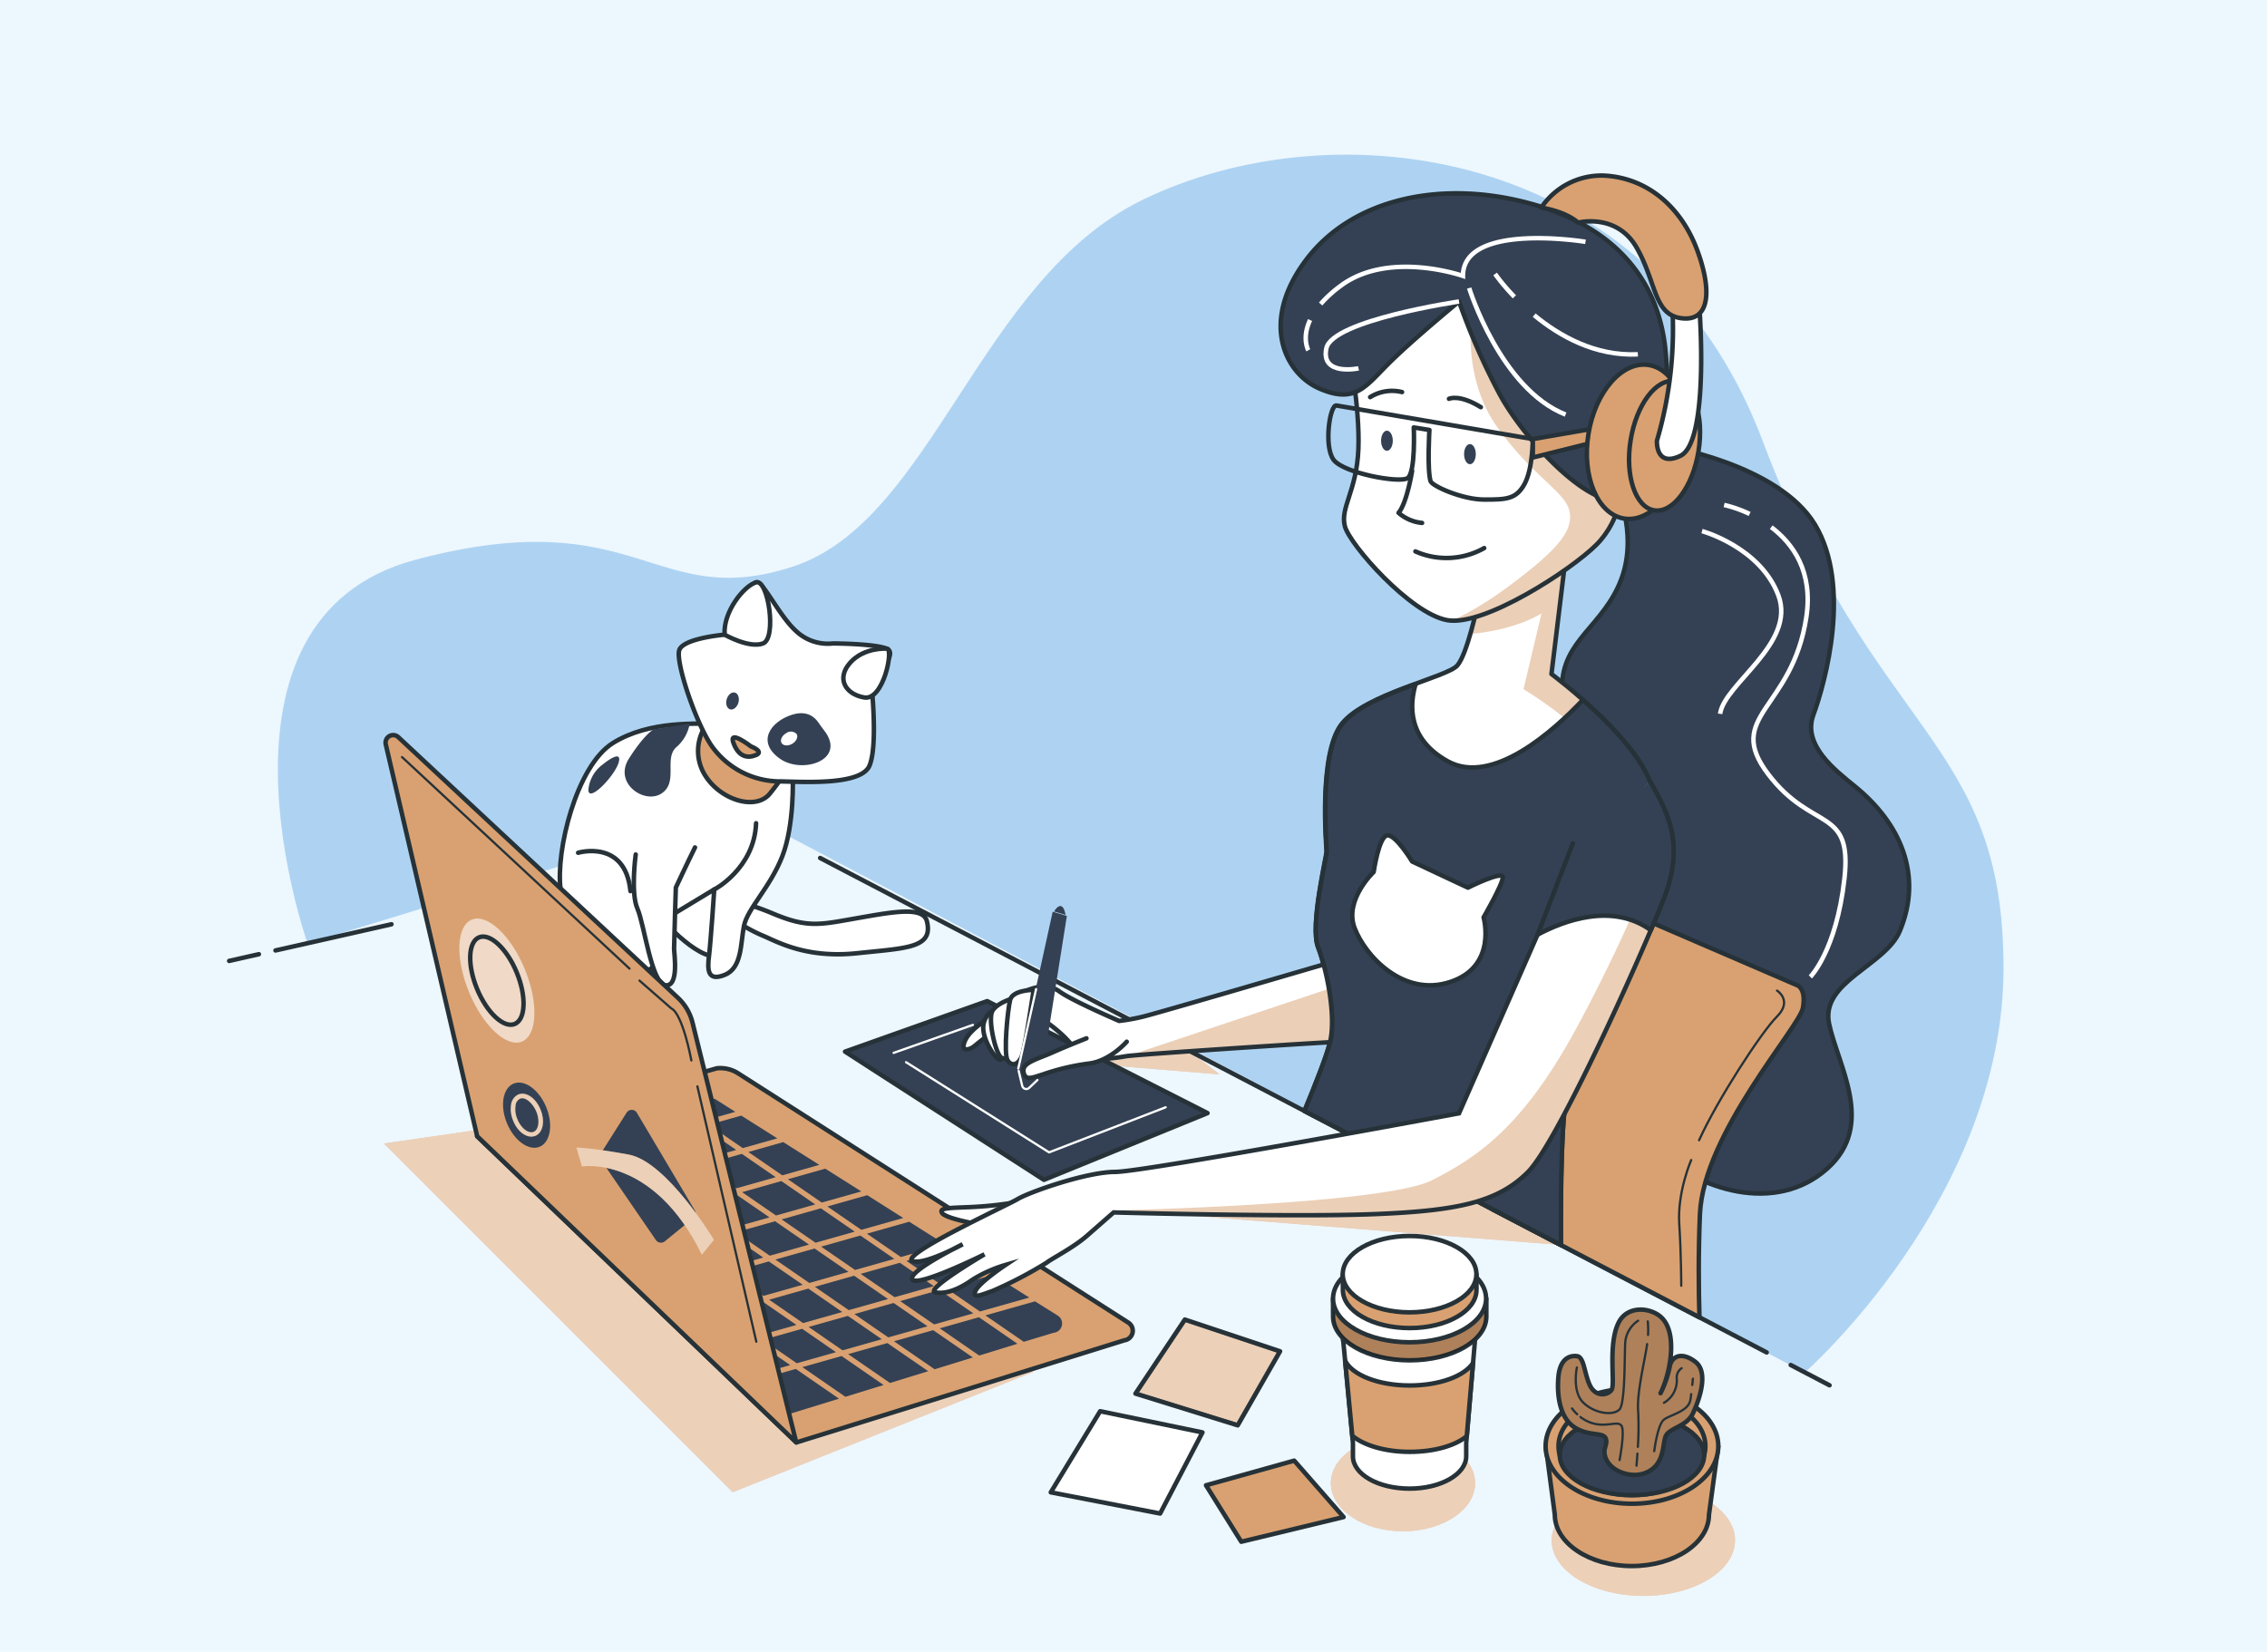 <svg xmlns="http://www.w3.org/2000/svg" xmlns:xlink="http://www.w3.org/1999/xlink" width="505" height="368" viewBox="0 0 505 368">
  <defs>
    <clipPath id="clip-path">
      <path id="SVGID" d="M952.008,5405.685l-11,16.493,22.78,7.071,9.432-16.492Z" transform="translate(-941.01 -5405.685)" fill="none"/>
    </clipPath>
    <clipPath id="clip-path-2">
      <path id="SVGID-2" data-name="SVGID" d="M1056.988,5404.62c-2.792-1.8-7.031-1.637-8.728,1.688-2.511,4.841-.713,13.811-1.617,15.066s-3.586,1.617-4.841-1.074-1.255-6.278-2.873-6.459-3.767.542-4.128,4.67.362,8.789,3.234,10.938,6.1,1.436,7.031,2.34,0,2.31,0,3.234c0,4.018,5.253,6.027,8.578,5.022,4.841-1.437,4.309-6.288,5.022-8.256s4.671-2.159,6.107-5.2,3.586-9.16.532-11.491-5.384-1.255-5.735,1.256a23.516,23.516,0,0,1-2.009,5.746C1059.71,5417.848,1061.819,5407.733,1056.988,5404.62Z" transform="translate(-1034.714 -5403.479)" fill="none"/>
    </clipPath>
    <clipPath id="clip-path-3">
      <path id="SVGID-3" data-name="SVGID" d="M981.533,5323.487c1.868,4.862,4.118,15.318,2.621,21.294-.773,3.1-3.365,9.623-5.665,15.176l57.121,29.852c-.06-11.892.09-30.665,1.607-34.15,2.24-5.233,20.179-54.55,19.084-65.76s-22.79-27.28-22.79-27.28l3.325-27.32-19.8,11.963s-2.25,10.827-4.49,13.449-20.55,6.348-25.783,13.057-3.365,27.28-3.365,28.4S979.665,5318.671,981.533,5323.487Z" transform="translate(-978.49 -5235.299)" fill="none"/>
    </clipPath>
    <clipPath id="clip-path-4">
      <path id="SVGID-4" data-name="SVGID" d="M988.224,5190.005s2.621,13.459,2.24,22.8-4.108,13.057-3.013,17.185,14.574,19.436,22.79,20.922,27.652-11.209,33.257-16.814,6.348-13.82,5.6-17.186-3.736-30.263-14.946-41.1S993.457,5166.1,988.224,5190.005Z" transform="translate(-987.25 -5169.232)" fill="none"/>
    </clipPath>
    <clipPath id="clip-path-5">
      <path id="SVGID-5" data-name="SVGID" d="M1039.09,5301.592l-25.783,58.668s-70.249,13.057-76.6,13.057-19.084,4.48-21.675,6.027-27.993,13.208-23.1,13.932c3.013.452,10.808-3.837,10.808-3.837s-12.334,6.026-11.219,7.844,16.071-5.6,16.071-5.6-13.67,8.036-10.868,8.488c2.551.452,5.635-1,8.256-2.883a30.408,30.408,0,0,1,7.322-3.253s-6.027,4.017-6.74,5.845,1.5.743,3.736,0a92.507,92.507,0,0,0,12.123-6.328c1.486-1.125,5.976-3.365,8.969-5.976l5.976-5.233s39.976,1.115,58.256.372,27.28-2.612,34.01-9.341,25.784-49.327,30.263-60.908,1.5-18.311-3.013-26.116" transform="translate(-891.309 -5286.344)" fill="none"/>
    </clipPath>
    <clipPath id="clip-path-6">
      <path id="SVGID-6" data-name="SVGID" d="M983.041,5326.924c-7.583,2.22-37.535,10.988-40.318,11.641a42.625,42.625,0,0,1-5.233.935s-10.466-4.49-13.268-6.539-6.167-.753-7.845,0-3.013,5.977.191,5.977,3.736-.191,7.282,2.8,3.556,4.49,6.167,5.6,6.92.372,9.16,0c2.009-.332,36.742-2.642,45.289-3.094C985.582,5339.555,984.467,5332.208,983.041,5326.924Z" transform="translate(-914.618 -5326.924)" fill="none"/>
    </clipPath>
  </defs>
  <g id="Grupo_1111939" data-name="Grupo 1111939" transform="translate(-915.051 -7655)">
    <rect id="Rectángulo_405133" data-name="Rectángulo 405133" width="505" height="368" transform="translate(915.051 7655)" fill="#edf7fe"/>
    <g id="Grupo_56685" data-name="Grupo 56685" transform="translate(226.091 2542.154)">
      <g id="freepik--background-simple--inject-1--inject-146" transform="translate(750.861 5147.304)">
        <path id="Trazado_104742" data-name="Trazado 104742" d="M1090.917,5418.649s44.3-38.871,44.3-90.167-28.757-51.306-53.636-117.376-95.611-74.618-138.359-53.635c-36.28,17.818-46.635,71.514-77.732,81.619s-34.15-14.765-83.95-1.557-24.106,85.506-24.106,85.506l96.424-29.54Z" transform="translate(-750.813 -5147.304)" fill="#aed3f2"/>
      </g>
      <g id="freepik--Shadows--inject-1--inject-146" transform="translate(774.492 5345.507)">
        <path id="Trazado_104743" data-name="Trazado 104743" d="M918.977,5417.561l-66.955,26.788-77.682-77.682,50.894-7.362,93.743,58.256" transform="translate(-774.34 -5344.57)" fill="#d9a171"/>
        <path id="Trazado_104744" data-name="Trazado 104744" d="M918.977,5417.561l-66.955,26.788-77.682-77.682,50.894-7.362,93.743,58.256" transform="translate(-774.34 -5344.57)" fill="#fff" opacity="0.5" style="isolation: isolate"/>
        <ellipse id="Elipse_4158" data-name="Elipse 4158" cx="16.071" cy="10.717" rx="16.071" ry="10.717" transform="translate(210.928 87.053)" fill="#d9a171"/>
        <ellipse id="Elipse_4159" data-name="Elipse 4159" cx="16.071" cy="10.717" rx="16.071" ry="10.717" transform="translate(210.928 87.053)" fill="#fff" opacity="0.5" style="isolation: isolate"/>
        <path id="Trazado_104745" data-name="Trazado 104745" d="M937.68,5381.415l98.112,7.774-21.776-11.21-76.336,3.436" transform="translate(-773.618 -5344.487)" fill="#d9a171"/>
        <path id="Trazado_104746" data-name="Trazado 104746" d="M937.68,5381.415l98.112,7.774-21.776-11.21-76.336,3.436" transform="translate(-773.618 -5344.487)" fill="#fff" opacity="0.5" style="isolation: isolate"/>
        <path id="Trazado_104747" data-name="Trazado 104747" d="M959.808,5351.334l-29.108-2.38,3.656-4.319H951.1l8.708,6.7" transform="translate(-773.649 -5344.635)" fill="#d9a171"/>
        <path id="Trazado_104748" data-name="Trazado 104748" d="M959.808,5351.334l-29.108-2.38,3.656-4.319H951.1l8.708,6.7" transform="translate(-773.649 -5344.635)" fill="#fff" opacity="0.5" style="isolation: isolate"/>
        <ellipse id="Elipse_4160" data-name="Elipse 4160" cx="20.42" cy="12.385" rx="20.42" ry="12.385" transform="translate(260.125 98.112)" fill="#d9a171"/>
        <ellipse id="Elipse_4161" data-name="Elipse 4161" cx="20.42" cy="12.385" rx="20.42" ry="12.385" transform="translate(260.125 98.112)" fill="#fff" opacity="0.5" style="isolation: isolate"/>
      </g>
      <g id="freepik--Post-it--inject-1--inject-146" transform="translate(923.036 5406.827)">
        <path id="Trazado_104749" data-name="Trazado 104749" d="M933.228,5426.014l-11,18.07,24.357,4.721,9.432-18.07Z" transform="translate(-922.23 -5405.594)" fill="#fff" stroke="#263238" stroke-linecap="round" stroke-linejoin="round" stroke-width="1"/>
        <path id="Trazado_104750" data-name="Trazado 104750" d="M952.008,5405.685l-11,16.493,22.78,7.071,9.432-16.492Z" transform="translate(-922.147 -5405.685)" fill="#d9a171"/>
        <g id="Grupo_56668" data-name="Grupo 56668" transform="translate(18.863)">
          <g id="Grupo_56667" data-name="Grupo 56667" clip-path="url(#clip-path)">
            <g id="Grupo_56666" data-name="Grupo 56666">
              <path id="Trazado_104751" data-name="Trazado 104751" d="M952.008,5405.685l-11,16.493,22.78,7.071,9.432-16.492Z" transform="translate(-941.01 -5405.685)" fill="#fff" stroke="#263238" stroke-miterlimit="10" stroke-width="1" opacity="0.5" style="isolation: isolate"/>
            </g>
          </g>
        </g>
        <path id="Trazado_104752" data-name="Trazado 104752" d="M952.008,5405.685l-11,16.493,22.78,7.071,9.432-16.492Z" transform="translate(-922.147 -5405.685)" fill="none" stroke="#263238" stroke-linecap="round" stroke-linejoin="round" stroke-width="1"/>
        <path id="Trazado_104753" data-name="Trazado 104753" d="M976.3,5436.975l-19.646,5.494,7.854,12.575,22.79-5.5Z" transform="translate(-922.078 -5405.546)" fill="#d9a171" stroke="#263238" stroke-linecap="round" stroke-linejoin="round" stroke-width="1"/>
      </g>
      <g id="freepik--Plant--inject-1--inject-146" transform="translate(1033.261 5404.612)">
        <path id="Trazado_104754" data-name="Trazado 104754" d="M1032.01,5433.765l2.009,15.257c0,6.318,7.684,11.45,17.166,11.45s17.176-5.132,17.176-11.45l2.069-15.257Z" transform="translate(-1031.97 -5403.345)" fill="#d9a171" stroke="#263238" stroke-linecap="round" stroke-linejoin="round" stroke-width="1"/>
        <ellipse id="Elipse_4162" data-name="Elipse 4162" cx="19.235" cy="12.826" rx="19.235" ry="12.826" transform="translate(0 17.593)" fill="#d9a171" stroke="#263238" stroke-linecap="round" stroke-linejoin="round" stroke-width="1"/>
        <ellipse id="Elipse_4163" data-name="Elipse 4163" cx="16.362" cy="10.908" rx="16.362" ry="10.908" transform="translate(2.873 19.511)" fill="#d9a171" stroke="#263238" stroke-linecap="round" stroke-linejoin="round" stroke-width="1"/>
        <ellipse id="Elipse_4164" data-name="Elipse 4164" cx="16.081" cy="8.939" rx="16.081" ry="8.939" transform="translate(3.154 23.459)" fill="#344154" stroke="#263238" stroke-linecap="round" stroke-linejoin="round" stroke-width="1"/>
        <path id="Trazado_104755" data-name="Trazado 104755" d="M1056.988,5404.62c-2.792-1.8-7.031-1.637-8.728,1.688-2.511,4.841-.713,13.811-1.617,15.066s-3.586,1.617-4.841-1.074-1.255-6.278-2.873-6.459-3.767.542-4.128,4.67.362,8.789,3.234,10.938,6.1,1.436,7.031,2.34,0,2.31,0,3.234c0,4.018,5.253,6.027,8.578,5.022,4.841-1.437,4.309-6.288,5.022-8.256s4.671-2.159,6.107-5.2,3.586-9.16.532-11.491-5.384-1.255-5.735,1.256a23.516,23.516,0,0,1-2.009,5.746C1059.71,5417.848,1061.819,5407.733,1056.988,5404.62Z" transform="translate(-1031.958 -5403.479)" fill="#d9a171"/>
        <g id="Grupo_56671" data-name="Grupo 56671" transform="translate(2.757)">
          <g id="Grupo_56670" data-name="Grupo 56670" clip-path="url(#clip-path-2)">
            <g id="Grupo_56669" data-name="Grupo 56669">
              <path id="Trazado_104756" data-name="Trazado 104756" d="M1056.988,5404.62c-2.792-1.8-7.031-1.637-8.728,1.688-2.511,4.841-.713,13.811-1.617,15.066s-3.586,1.617-4.841-1.074-1.255-6.278-2.873-6.459-3.767.542-4.128,4.67.362,8.789,3.234,10.938,6.1,1.436,7.031,2.34,0,2.31,0,3.234c0,4.018,5.253,6.027,8.578,5.022,4.841-1.437,4.309-6.288,5.022-8.256s4.671-2.159,6.107-5.2,3.586-9.16.532-11.491-5.384-1.255-5.735,1.256a23.516,23.516,0,0,1-2.009,5.746C1059.71,5417.848,1061.819,5407.733,1056.988,5404.62Z" transform="translate(-1034.714 -5403.479)" opacity="0.2" style="isolation: isolate"/>
            </g>
          </g>
        </g>
        <path id="Trazado_104757" data-name="Trazado 104757" d="M1056.988,5404.62c-2.792-1.8-7.031-1.637-8.728,1.688-2.511,4.841-.713,13.811-1.617,15.066s-3.586,1.617-4.841-1.074-1.255-6.278-2.873-6.459-3.767.542-4.128,4.67.362,8.789,3.234,10.938,6.1,1.436,7.031,2.34,0,2.31,0,3.234c0,4.018,5.253,6.027,8.578,5.022,4.841-1.437,4.309-6.288,5.022-8.256s4.671-2.159,6.107-5.2,3.586-9.16.532-11.491-5.384-1.255-5.735,1.256a23.516,23.516,0,0,1-2.009,5.746C1059.71,5417.848,1061.819,5407.733,1056.988,5404.62Z" transform="translate(-1031.958 -5403.479)" fill="none" stroke="#263238" stroke-linecap="round" stroke-linejoin="round" stroke-width="1"/>
        <path id="Trazado_104758" data-name="Trazado 104758" d="M1052.551,5405.935a6.429,6.429,0,0,0-2.873,4.841c-.181,3.234,0,13.46-1.255,14.9s-5.384,1.074-8.035-1.437-1.476-7.885-1.476-7.885" transform="translate(-1031.94 -5403.468)" fill="none" stroke="#263238" stroke-linecap="round" stroke-linejoin="round" stroke-width="0.5"/>
        <path id="Trazado_104759" data-name="Trazado 104759" d="M1039.7,5427.3a8.155,8.155,0,0,0,3.154,1.507c3.234.713,5.565-.895,6.107.713s-.542,7.362-.542,7.362" transform="translate(-1031.936 -5403.373)" fill="none" stroke="#263238" stroke-linecap="round" stroke-linejoin="round" stroke-width="0.5"/>
        <path id="Trazado_104760" data-name="Trazado 104760" d="M1037.84,5425.4a8.031,8.031,0,0,0,1.145,1.3" transform="translate(-1031.944 -5403.383)" fill="none" stroke="#263238" stroke-linecap="round" stroke-linejoin="round" stroke-width="0.5"/>
        <path id="Trazado_104761" data-name="Trazado 104761" d="M1052.43,5434.015a67.012,67.012,0,0,0,.06-8.035c-.321-4.018,1.547-11.481,2.009-14.856" transform="translate(-1031.88 -5403.445)" fill="none" stroke="#263238" stroke-linecap="round" stroke-linejoin="round" stroke-width="0.5"/>
        <path id="Trazado_104762" data-name="Trazado 104762" d="M1052.13,5438.111s.1-1.094.211-2.7" transform="translate(-1031.881 -5403.338)" fill="none" stroke="#263238" stroke-linecap="round" stroke-linejoin="round" stroke-width="0.5"/>
        <path id="Trazado_104763" data-name="Trazado 104763" d="M1064.5,5420.2c.09-.874.141-1.406.141-1.406" transform="translate(-1031.826 -5403.411)" fill="none" stroke="#263238" stroke-linecap="round" stroke-linejoin="round" stroke-width="0.5"/>
        <path id="Trazado_104764" data-name="Trazado 104764" d="M1056.06,5434.93s.723-5.916,2.159-7.03,5.555-1.8,5.916-4.49c.06-.422.11-.824.161-1.2" transform="translate(-1031.863 -5403.396)" fill="none" stroke="#263238" stroke-linecap="round" stroke-linejoin="round" stroke-width="0.5"/>
        <path id="Trazado_104765" data-name="Trazado 104765" d="M1062.157,5416.475a2.478,2.478,0,0,0-1.084,2.33,5.766,5.766,0,0,1-2.863,5.383" transform="translate(-1031.854 -5403.421)" fill="none" stroke="#263238" stroke-linecap="round" stroke-linejoin="round" stroke-width="0.5"/>
        <path id="Trazado_104766" data-name="Trazado 104766" d="M1054.69,5409.1a20.361,20.361,0,0,0-.06-3.013" transform="translate(-1031.87 -5403.468)" fill="none" stroke="#263238" stroke-linecap="round" stroke-linejoin="round" stroke-width="0.5"/>
      </g>
      <g id="freepik--Cup--inject-1--inject-146" transform="translate(985.912 5388.206)">
        <path id="Trazado_104767" data-name="Trazado 104767" d="M986.59,5405.166l2.662,28.023v2.963c0,4.018,5.645,7.2,12.615,7.2s12.616-3.225,12.616-7.2v-2.963l2.421-28.314Z" transform="translate(-984.822 -5387.066)" fill="#fff" stroke="#263238" stroke-linecap="round" stroke-linejoin="round" stroke-width="1"/>
        <path id="Trazado_104768" data-name="Trazado 104768" d="M1014.6,5431.629l1.4-16.322c-1.878,2.923-7.483,5.022-14.112,5.022-6.981,0-12.816-2.351-14.373-5.515l1.587,16.714c2.571,2.139,7.322,3.585,12.786,3.585S1012.028,5433.737,1014.6,5431.629Z" transform="translate(-984.818 -5387.022)" fill="#d9a171" stroke="#263238" stroke-linecap="round" stroke-linejoin="round" stroke-width="1"/>
        <path id="Trazado_104769" data-name="Trazado 104769" d="M987.091,5410.43v-.19l-.13-1.125Z" transform="translate(-984.821 -5387.047)" fill="#fff" stroke="#263238" stroke-linecap="round" stroke-linejoin="round" stroke-width="1"/>
        <path id="Trazado_104770" data-name="Trazado 104770" d="M1017.393,5401.05c-2.672-3.375-8.608-5.735-15.518-5.735s-12.846,2.36-15.528,5.735H984.83v4.018c0,5.384,7.634,9.743,17.075,9.743s17.075-4.358,17.075-9.743v-4.018Z" transform="translate(-984.83 -5387.109)" fill="#d9a171" stroke="#263238" stroke-linecap="round" stroke-linejoin="round" stroke-width="1"/>
        <path id="Trazado_104771" data-name="Trazado 104771" d="M1017.393,5401.05c-2.672-3.375-8.608-5.735-15.518-5.735s-12.846,2.36-15.528,5.735H984.83v4.018c0,5.384,7.634,9.743,17.075,9.743s17.075-4.358,17.075-9.743v-4.018Z" transform="translate(-984.83 -5387.109)" opacity="0.2" style="isolation: isolate"/>
        <ellipse id="Elipse_4165" data-name="Elipse 4165" cx="17.045" cy="9.743" rx="17.045" ry="9.743" transform="translate(0 4.199)" fill="#fff" stroke="#263238" stroke-linecap="round" stroke-linejoin="round" stroke-width="1"/>
        <path id="Trazado_104772" data-name="Trazado 104772" d="M1015.425,5395.637c-2.34-2.953-7.523-5.021-13.56-5.021s-11.219,2.059-13.56,5.021h-1.3v3.5c0,4.7,6.659,8.507,14.885,8.507s14.885-3.807,14.885-8.507v-3.5Z" transform="translate(-984.82 -5387.129)" fill="#d9a171" stroke="#263238" stroke-linecap="round" stroke-linejoin="round" stroke-width="1"/>
        <ellipse id="Elipse_4166" data-name="Elipse 4166" cx="14.886" cy="8.507" rx="14.886" ry="8.507" transform="translate(2.16)" fill="#fff" stroke="#263238" stroke-linecap="round" stroke-linejoin="round" stroke-width="1"/>
      </g>
      <g id="freepik--Cat--inject-1--inject-146" transform="translate(813.678 5242.552)">
        <path id="Trazado_104773" data-name="Trazado 104773" d="M852.22,5313.365s1.165-.773,8.558,2.331,10.3,2.43,17.487,1.166c8.638-1.507,15.81-3.013,16.673.481,1.5,6.027-4.55,5.957-15.428,7.121s-17.186-2.159-20.681-3.716a35.012,35.012,0,0,1-4.661-2.331Z" transform="translate(-813.182 -5241.816)" fill="#fff" stroke="#263238" stroke-linecap="round" stroke-linejoin="round" stroke-width="1"/>
        <path id="Trazado_104774" data-name="Trazado 104774" d="M835.58,5316.5s9.723,11.27,13.992,8.156,3.887-13.208,0-16.322S834.807,5311.061,835.58,5316.5Z" transform="translate(-813.255 -5241.843)" fill="#fff" stroke="#263238" stroke-linecap="round" stroke-linejoin="round" stroke-width="1"/>
        <path id="Trazado_104775" data-name="Trazado 104775" d="M865.238,5285.553s.392,10.5-2.33,17.487-7.774,11.661-8.548,15.549-.392,9.331-4.279,10.888-3.887-1.166-3.5-4.278,1.165-14.766,1.165-14.766L834.9,5318.2s3.5,9.724-3.887,10.889-16.322-10.105-17.487-18.623,3.5-27.6,11.661-32.653,18.652-4.269,24.106-4.269S862.888,5277.4,865.238,5285.553Z" transform="translate(-813.354 -5241.993)" fill="#fff" stroke="#263238" stroke-linecap="round" stroke-linejoin="round" stroke-width="1"/>
        <path id="Trazado_104776" data-name="Trazado 104776" d="M834.188,5274.771s-2.009,1-5.514,6.519,3.505,10.265,7.272,7.764.492-7.764,3.254-10.275a8.9,8.9,0,0,0,3.013-5.263Z" transform="translate(-813.29 -5241.994)" fill="#344154"/>
        <path id="Trazado_104777" data-name="Trazado 104777" d="M822.954,5282.507a7.925,7.925,0,0,0-3.264,5.515c-.251,3.506,6.027-3.013,6.77-6.026S822.954,5282.507,822.954,5282.507Z" transform="translate(-813.326 -5241.961)" fill="#344154"/>
        <path id="Trazado_104778" data-name="Trazado 104778" d="M845.266,5274.678a10.2,10.2,0,0,0,.392,10.486c3.5,5.443,11.27,7.774,14.373,3.887s4.279-5.826,3.114-7.764S850.709,5271.564,845.266,5274.678Z" transform="translate(-813.218 -5241.992)" fill="#d9a171" stroke="#263238" stroke-linecap="round" stroke-linejoin="round" stroke-width="1"/>
        <path id="Trazado_104779" data-name="Trazado 104779" d="M874.041,5255.774a10.3,10.3,0,0,1-8.156-2.722c-3.887-3.5-7.392-11.271-8.939-10.888s-7.031,11.661-7.031,11.661-9.331.783-10.1,3.5,3.5,15.549,7.031,20.993a18.731,18.731,0,0,0,14.765,8.186c4.661,0,18.652,1.166,20.6-3.506s.382-18.652.382-18.652,6.227-6.217,3.505-7.383S874.041,5255.774,874.041,5255.774Z" transform="translate(-813.237 -5242.131)" fill="#fff" stroke="#263238" stroke-linecap="round" stroke-linejoin="round" stroke-width="1"/>
        <path id="Trazado_104780" data-name="Trazado 104780" d="M872.066,5275.092c-.472-.612-.924-1.235-1.366-1.878-.733-1.085-2.471-2.743-5.816-1.688-4.761,1.5-8.035,6.026-2.752,9.773C867.1,5284.865,877.088,5281.646,872.066,5275.092Z" transform="translate(-813.15 -5242.003)" fill="#344154"/>
        <path id="Trazado_104781" data-name="Trazado 104781" d="M849.9,5253.826s5.444,3.113,8.548,1.949,1.165-14.383-1.547-13.61S849.508,5248.774,849.9,5253.826Z" transform="translate(-813.192 -5242.132)" fill="#fff" stroke="#263238" stroke-linecap="round" stroke-linejoin="round" stroke-width="1"/>
        <path id="Trazado_104782" data-name="Trazado 104782" d="M885.933,5256.875s-5.022-.392-8.166,3.1-1.165,7.031,3.114,7.775S887.479,5256.875,885.933,5256.875Z" transform="translate(-813.076 -5242.066)" fill="#fff" stroke="#263238" stroke-linecap="round" stroke-linejoin="round" stroke-width="1"/>
        <path id="Trazado_104783" data-name="Trazado 104783" d="M855.728,5278.553s-5.022-3.887-3.887-.783,3.1,3.506,5.022,2.723S855.728,5278.553,855.728,5278.553Z" transform="translate(-813.184 -5241.979)" fill="#d9a171" stroke="#263238" stroke-linecap="round" stroke-linejoin="round" stroke-width="1"/>
        <path id="Trazado_104784" data-name="Trazado 104784" d="M852.962,5268.855c-.291,1-1.115,1.708-1.838,1.506s-1.075-1.206-.783-2.24,1.115-1.708,1.838-1.507S853.253,5267.83,852.962,5268.855Z" transform="translate(-813.19 -5242.023)" fill="#344154"/>
        <path id="Trazado_104785" data-name="Trazado 104785" d="M864.891,5277.986c-.934.543-2.009.462-2.37-.19s.06-1.607,1-2.15a1.749,1.749,0,0,1,2.37.182C866.257,5276.479,865.815,5277.444,864.891,5277.986Z" transform="translate(-813.137 -5241.985)" fill="#fff"/>
        <path id="Trazado_104786" data-name="Trazado 104786" d="M830.172,5302.541s-1.165,8.548.382,12.054,3.114,16.714,6.227,17.075,1.939-7.031,1.939-8.166.392-13.6.392-13.6,2.722-5.836,4.269-8.939" transform="translate(-813.281 -5241.872)" fill="#fff" stroke="#263238" stroke-linecap="round" stroke-linejoin="round" stroke-width="1"/>
        <path id="Trazado_104787" data-name="Trazado 104787" d="M817.4,5302.146s10.5-3.114,11.661,8.547" transform="translate(-813.336 -5241.868)" fill="none" stroke="#263238" stroke-linecap="round" stroke-linejoin="round" stroke-width="1"/>
        <path id="Trazado_104788" data-name="Trazado 104788" d="M847.58,5310.37s8.94-4.67,9.331-14.774" transform="translate(-813.202 -5241.896)" fill="none" stroke="#263238" stroke-linecap="round" stroke-linejoin="round" stroke-width="1"/>
      </g>
      <g id="freepik--Character--inject-1--inject-146" transform="translate(740.01 5151.957)">
        <line id="Línea_283" data-name="Línea 283" y1="1.497" x2="6.619" transform="translate(0 173.472)" fill="none" stroke="#263238" stroke-linecap="round" stroke-linejoin="round" stroke-width="1"/>
        <path id="Trazado_104789" data-name="Trazado 104789" d="M795.01,5365.091l53.375-15.136a7.393,7.393,0,0,1,4.831,1.166l86.852,55.494a2.149,2.149,0,0,1-.894,3.937l-73.041,22.75Z" transform="translate(-739.767 -5151.061)" fill="#d9a171" stroke="#263238" stroke-linecap="round" stroke-linejoin="round" stroke-width="1"/>
        <path id="Trazado_104790" data-name="Trazado 104790" d="M826.08,5368.216l7.563,5.212,8.739-2.47-7.553-5.2Z" transform="translate(-739.629 -5150.991)" fill="#344154"/>
        <path id="Trazado_104791" data-name="Trazado 104791" d="M830.842,5382.737l-7.553-5.213L814.54,5380l7.563,5.213Z" transform="translate(-739.68 -5150.939)" fill="#344154"/>
        <path id="Trazado_104792" data-name="Trazado 104792" d="M845,5371.4l7.553,5.2,8.738-2.471-7.553-5.2Z" transform="translate(-739.546 -5150.977)" fill="#344154"/>
        <path id="Trazado_104793" data-name="Trazado 104793" d="M853.77,5377.436l7.553,5.2,8.738-2.471-7.553-5.2Z" transform="translate(-739.507 -5150.95)" fill="#344154"/>
        <path id="Trazado_104794" data-name="Trazado 104794" d="M834.85,5374.256l7.553,5.213,8.739-2.472-7.553-5.2Z" transform="translate(-739.591 -5150.964)" fill="#344154"/>
        <path id="Trazado_104795" data-name="Trazado 104795" d="M815.93,5371.086l7.553,5.213,8.748-2.471-7.563-5.212Z" transform="translate(-739.674 -5150.979)" fill="#344154"/>
        <path id="Trazado_104796" data-name="Trazado 104796" d="M876.052,5404.027l-7.563-5.212-8.729,2.47,7.553,5.213Z" transform="translate(-739.48 -5150.845)" fill="#344154"/>
        <path id="Trazado_104797" data-name="Trazado 104797" d="M865.892,5406.9l-7.553-5.212-8.738,2.471,7.563,5.2Z" transform="translate(-739.525 -5150.832)" fill="#344154"/>
        <path id="Trazado_104798" data-name="Trazado 104798" d="M839.6,5388.777l-7.553-5.212-8.739,2.471,7.553,5.2Z" transform="translate(-739.642 -5150.913)" fill="#344154"/>
        <path id="Trazado_104799" data-name="Trazado 104799" d="M884.812,5410.068l-7.553-5.2-8.739,2.461,7.553,5.213Z" transform="translate(-739.442 -5150.818)" fill="#344154"/>
        <path id="Trazado_104800" data-name="Trazado 104800" d="M848.372,5394.822l-7.563-5.213-8.739,2.472,7.563,5.2Z" transform="translate(-739.603 -5150.885)" fill="#344154"/>
        <path id="Trazado_104801" data-name="Trazado 104801" d="M857.132,5400.857l-7.553-5.213-8.738,2.471,7.553,5.213Z" transform="translate(-739.564 -5150.858)" fill="#344154"/>
        <path id="Trazado_104802" data-name="Trazado 104802" d="M862.53,5383.476l7.553,5.2,8.738-2.471-7.553-5.2Z" transform="translate(-739.468 -5150.924)" fill="#344154"/>
        <path id="Trazado_104803" data-name="Trazado 104803" d="M824.7,5377.125l7.553,5.214,8.738-2.471-7.553-5.2Z" transform="translate(-739.635 -5150.951)" fill="#344154"/>
        <path id="Trazado_104804" data-name="Trazado 104804" d="M894.962,5407.2l-7.553-5.2-8.739,2.471,7.553,5.2Z" transform="translate(-739.397 -5150.831)" fill="#344154"/>
        <path id="Trazado_104805" data-name="Trazado 104805" d="M868.672,5389.078l-7.553-5.2-8.738,2.461,7.553,5.213Z" transform="translate(-739.513 -5150.911)" fill="#344154"/>
        <path id="Trazado_104806" data-name="Trazado 104806" d="M849.752,5385.907l-7.553-5.213-8.738,2.471,7.553,5.212Z" transform="translate(-739.597 -5150.924)" fill="#344154"/>
        <path id="Trazado_104807" data-name="Trazado 104807" d="M813.286,5370.647l-4.419-3.054-5.976,1.678,3.5,3.325Z" transform="translate(-739.732 -5150.982)" fill="#344154"/>
        <path id="Trazado_104808" data-name="Trazado 104808" d="M822.065,5376.7l-7.553-5.212-7.162,2.029,5.916,5.6.06.041Z" transform="translate(-739.712 -5150.966)" fill="#344154"/>
        <path id="Trazado_104809" data-name="Trazado 104809" d="M843.61,5380.311l7.563,5.2,8.739-2.471-7.563-5.2Z" transform="translate(-739.552 -5150.938)" fill="#344154"/>
        <path id="Trazado_104810" data-name="Trazado 104810" d="M858.522,5391.947l-7.553-5.2-8.738,2.461,7.553,5.213Z" transform="translate(-739.558 -5150.898)" fill="#344154"/>
        <path id="Trazado_104811" data-name="Trazado 104811" d="M896.352,5398.288l-7.553-5.2-8.739,2.47,7.553,5.2Z" transform="translate(-739.391 -5150.871)" fill="#344154"/>
        <path id="Trazado_104812" data-name="Trazado 104812" d="M871.29,5389.516l7.563,5.2,8.739-2.471-7.553-5.2Z" transform="translate(-739.43 -5150.896)" fill="#344154"/>
        <path id="Trazado_104813" data-name="Trazado 104813" d="M886.2,5401.157l-7.553-5.2-8.738,2.471,7.553,5.2Z" transform="translate(-739.436 -5150.858)" fill="#344154"/>
        <path id="Trazado_104814" data-name="Trazado 104814" d="M877.432,5395.123l-7.553-5.2-8.738,2.461,7.563,5.213Z" transform="translate(-739.475 -5150.884)" fill="#344154"/>
        <path id="Trazado_104815" data-name="Trazado 104815" d="M867.282,5397.987l-7.553-5.2-8.738,2.461,7.553,5.213Z" transform="translate(-739.519 -5150.871)" fill="#344154"/>
        <path id="Trazado_104816" data-name="Trazado 104816" d="M829.416,5391.638l-7.553-5.2-.673.19,5.956,5.655Z" transform="translate(-739.651 -5150.899)" fill="#344154"/>
        <path id="Trazado_104817" data-name="Trazado 104817" d="M896.178,5408.035l-8.739,2.471,9.06,6.238,8.517-2.622Z" transform="translate(-739.358 -5150.805)" fill="#344154"/>
        <path id="Trazado_104818" data-name="Trazado 104818" d="M886.018,5410.9l-8.739,2.461,9.331,6.428,8.507-2.621Z" transform="translate(-739.403 -5150.792)" fill="#344154"/>
        <path id="Trazado_104819" data-name="Trazado 104819" d="M846.963,5403.723l-7.553-5.2-4.389,1.236,5.966,5.665Z" transform="translate(-739.59 -5150.846)" fill="#344154"/>
        <path id="Trazado_104820" data-name="Trazado 104820" d="M905.122,5404.327l-7.563-5.2-8.739,2.471,7.563,5.2Z" transform="translate(-739.352 -5150.843)" fill="#344154"/>
        <path id="Trazado_104821" data-name="Trazado 104821" d="M855.731,5409.768l-7.553-5.213-6.237,1.768,5.956,5.655Z" transform="translate(-739.559 -5150.819)" fill="#344154"/>
        <path id="Trazado_104822" data-name="Trazado 104822" d="M864.509,5415.808l-7.553-5.213-8.106,2.29,5.966,5.655Z" transform="translate(-739.529 -5150.792)" fill="#344154"/>
        <path id="Trazado_104823" data-name="Trazado 104823" d="M874.662,5412.938l-7.553-5.213-8.739,2.471,7.553,5.213Z" transform="translate(-739.487 -5150.805)" fill="#344154"/>
        <path id="Trazado_104824" data-name="Trazado 104824" d="M923.8,5404.788l-5.022-3.144-11.049,3.124,8.538,5.886,6.649-2.009a2.079,2.079,0,0,0,.884-3.857Z" transform="translate(-739.268 -5150.832)" fill="#344154"/>
        <path id="Trazado_104825" data-name="Trazado 104825" d="M865.724,5416.634l-9.954,2.812,7.834,7.433,11.742-3.616Z" transform="translate(-739.498 -5150.766)" fill="#344154"/>
        <path id="Trazado_104826" data-name="Trazado 104826" d="M909.5,5395.755l-10.516,2.973,7.553,5.2,11-3.1Z" transform="translate(-739.307 -5150.858)" fill="#344154"/>
        <path id="Trazado_104827" data-name="Trazado 104827" d="M906.328,5405.165l-8.739,2.47,8.8,6.067,8.518-2.622Z" transform="translate(-739.313 -5150.817)" fill="#344154"/>
        <path id="Trazado_104828" data-name="Trazado 104828" d="M845.169,5361.636l7.141-2.019-4.61-2.913-6.89,1.929Z" transform="translate(-739.564 -5151.03)" fill="#344154"/>
        <path id="Trazado_104829" data-name="Trazado 104829" d="M885.23,5420.229l-9.361-6.458-8.739,2.471,9.582,6.609Z" transform="translate(-739.448 -5150.779)" fill="#344154"/>
        <path id="Trazado_104830" data-name="Trazado 104830" d="M846.39,5362.484l7.553,5.2,7.7-2.169-8.035-5.072Z" transform="translate(-739.54 -5151.014)" fill="#344154"/>
        <path id="Trazado_104831" data-name="Trazado 104831" d="M863.92,5374.565l7.553,5.2,8.8-2.482-8.025-5.072Z" transform="translate(-739.462 -5150.962)" fill="#344154"/>
        <path id="Trazado_104832" data-name="Trazado 104832" d="M855.15,5368.524l7.563,5.2,8.246-2.33-8.035-5.072Z" transform="translate(-739.501 -5150.988)" fill="#344154"/>
        <path id="Trazado_104833" data-name="Trazado 104833" d="M872.68,5380.611l7.553,5.2,9.351-2.632-8.025-5.082Z" transform="translate(-739.423 -5150.936)" fill="#344154"/>
        <path id="Trazado_104834" data-name="Trazado 104834" d="M881.45,5386.646l7.553,5.2,9.894-2.792-8.025-5.072Z" transform="translate(-739.385 -5150.91)" fill="#344154"/>
        <path id="Trazado_104835" data-name="Trazado 104835" d="M900.184,5389.865l-9.974,2.822,7.553,5.2,10.446-2.943Z" transform="translate(-739.346 -5150.884)" fill="#344154"/>
        <path id="Trazado_104836" data-name="Trazado 104836" d="M836.24,5365.355l7.553,5.2,8.738-2.471-7.553-5.2Z" transform="translate(-739.584 -5151.002)" fill="#344154"/>
        <path id="Trazado_104837" data-name="Trazado 104837" d="M818.67,5384.245l1.547,1.457.4-.121Z" transform="translate(-739.662 -5150.909)" fill="#344154"/>
        <path id="Trazado_104838" data-name="Trazado 104838" d="M814.709,5370.249l8.738-2.471-4.4-3.033-8.758,2.45Z" transform="translate(-739.699 -5150.996)" fill="#344154"/>
        <path id="Trazado_104839" data-name="Trazado 104839" d="M824.859,5367.379l8.739-2.471-4.379-3.023-8.758,2.461Z" transform="translate(-739.654 -5151.008)" fill="#344154"/>
        <path id="Trazado_104840" data-name="Trazado 104840" d="M830.64,5361.5l4.379,3.013,8.738-2.471-4.369-3Z" transform="translate(-739.609 -5151.021)" fill="#344154"/>
        <path id="Trazado_104841" data-name="Trazado 104841" d="M838.184,5397.688l-7.553-5.213-2.531.713,5.966,5.655Z" transform="translate(-739.621 -5150.873)" fill="#344154"/>
        <path id="Trazado_104842" data-name="Trazado 104842" d="M866.173,5433.628l-23.1-93.521a11.274,11.274,0,0,0-3.264-5.544L777.532,5276.5a1.687,1.687,0,0,0-2.792,1.616l20.36,87.3Z" transform="translate(-739.857 -5151.388)" fill="#d9a171" stroke="#263238" stroke-linecap="round" stroke-linejoin="round" stroke-width="1"/>
        <path id="Trazado_104843" data-name="Trazado 104843" d="M831.01,5330.5l7.121,6.228s2.22.442,4.44,11.561" transform="translate(-739.608 -5151.147)" fill="none" stroke="#263238" stroke-linecap="round" stroke-linejoin="round" stroke-width="0.5"/>
        <line id="Línea_284" data-name="Línea 284" x2="13.128" y2="56.89" transform="translate(104.299 202.912)" fill="none" stroke="#263238" stroke-linecap="round" stroke-linejoin="round" stroke-width="0.5"/>
        <path id="Trazado_104844" data-name="Trazado 104844" d="M805.644,5328.014c3.084,7.493,2.8,14.715-.633,16.131s-8.728-3.516-11.812-11.048-2.8-14.715.633-16.121S802.561,5320.517,805.644,5328.014Z" transform="translate(-739.784 -5151.208)" fill="#d9a171"/>
        <path id="Trazado_104845" data-name="Trazado 104845" d="M805.644,5328.014c3.084,7.493,2.8,14.715-.633,16.131s-8.728-3.516-11.812-11.048-2.8-14.715.633-16.121S802.561,5320.517,805.644,5328.014Z" transform="translate(-739.784 -5151.208)" fill="#fff" opacity="0.6" style="isolation: isolate"/>
        <ellipse id="Elipse_4167" data-name="Elipse 4167" cx="4.781" cy="10.436" rx="4.781" ry="10.436" transform="translate(51.242 171.538) rotate(-22.38)" fill="none" stroke="#263238" stroke-miterlimit="10" stroke-width="1"/>
        <path id="Trazado_104846" data-name="Trazado 104846" d="M810.362,5358.579c1.607,3.887.944,7.845-1.466,8.839s-5.665-1.356-7.272-5.233-.934-7.845,1.477-8.839S808.765,5354.7,810.362,5358.579Z" transform="translate(-739.741 -5151.047)" fill="#344154"/>
        <path id="Trazado_104847" data-name="Trazado 104847" d="M807.03,5365.142c-1.517,0-3.164-1.376-4.018-3.524a6.553,6.553,0,0,1-.482-3.516,2.872,2.872,0,0,1,1.627-2.34c1.7-.7,3.867.772,4.932,3.354h0c1.055,2.581.552,5.152-1.145,5.855A2.42,2.42,0,0,1,807.03,5365.142Zm-2.009-8.547a1.25,1.25,0,0,0-.5.1,1.909,1.909,0,0,0-1,1.577,5.53,5.53,0,0,0,.422,3.014c.814,2.009,2.471,3.273,3.616,2.8s1.416-2.552.593-4.54C807.392,5357.79,806.026,5356.595,805.021,5356.595Z" transform="translate(-739.734 -5151.036)" fill="#d9a171"/>
        <g id="Grupo_56672" data-name="Grupo 56672" transform="translate(62.734 204.55)" opacity="0.5">
          <path id="Trazado_104848" data-name="Trazado 104848" d="M807.03,5365.142c-1.517,0-3.164-1.376-4.018-3.524a6.553,6.553,0,0,1-.482-3.516,2.872,2.872,0,0,1,1.627-2.34c1.7-.7,3.867.772,4.932,3.354h0c1.055,2.581.552,5.152-1.145,5.855A2.42,2.42,0,0,1,807.03,5365.142Zm-2.009-8.547a1.25,1.25,0,0,0-.5.1,1.909,1.909,0,0,0-1,1.577,5.53,5.53,0,0,0,.422,3.014c.814,2.009,2.471,3.273,3.616,2.8s1.416-2.552.593-4.54C807.392,5357.79,806.026,5356.595,805.021,5356.595Z" transform="translate(-802.468 -5355.586)" fill="#fff"/>
        </g>
        <path id="Trazado_104849" data-name="Trazado 104849" d="M828.176,5359.8l-5.715,9.039a1.335,1.335,0,0,0,0,1.486l12.234,17.839a1.367,1.367,0,0,0,2.009.281l6.338-5.173a1.347,1.347,0,0,0,.311-1.738l-12.867-21.685a1.346,1.346,0,0,0-2.31-.05Z" transform="translate(-739.646 -5151.019)" fill="#344154"/>
        <path id="Trazado_104850" data-name="Trazado 104850" d="M818.255,5371.744s15.83-2.632,26.708,19.667l2.7-3.325s-10.476-17.447-19.014-19-11.641-1.567-11.641-1.567Z" transform="translate(-739.67 -5150.983)" fill="#d9a171"/>
        <path id="Trazado_104851" data-name="Trazado 104851" d="M818.255,5371.744s15.83-2.632,26.708,19.667l2.7-3.325s-10.476-17.447-19.014-19-11.641-1.567-11.641-1.567Z" transform="translate(-739.67 -5150.983)" fill="#fff" opacity="0.5" style="isolation: isolate"/>
        <line id="Línea_285" data-name="Línea 285" y1="5.836" x2="25.834" transform="translate(10.315 166.803)" fill="none" stroke="#263238" stroke-linecap="round" stroke-linejoin="round" stroke-width="1"/>
        <path id="Trazado_104852" data-name="Trazado 104852" d="M913.649,5379.814a82.47,82.47,0,0,1-9.351.935c-4.851.19-6.91.19-6.167,1.315s6.549,2.24,8.6,2.612S913.649,5379.814,913.649,5379.814Z" transform="translate(-739.312 -5150.929)" fill="#fff" stroke="#263238" stroke-miterlimit="10" stroke-width="1"/>
        <line id="Línea_286" data-name="Línea 286" x1="8.648" y1="4.52" transform="translate(347.851 264.995)" fill="none" stroke="#263238" stroke-linecap="round" stroke-linejoin="round" stroke-width="1"/>
        <path id="Trazado_104853" data-name="Trazado 104853" d="M922.95,5315.17s1.818-3.185,2.582.763Z" transform="translate(-739.201 -5151.22)" fill="#344154"/>
        <line id="Línea_287" data-name="Línea 287" x1="210.848" y1="110.155" transform="translate(131.649 152.038)" fill="none" stroke="#263238" stroke-linecap="round" stroke-linejoin="round" stroke-width="1"/>
        <path id="Trazado_104854" data-name="Trazado 104854" d="M876.6,5346.3l44.3,28.565L957.345,5360l-49.086-24.95Z" transform="translate(-739.406 -5151.126)" fill="#344154" stroke="#263238" stroke-linecap="round" stroke-linejoin="round" stroke-width="1"/>
        <line id="Línea_288" data-name="Línea 288" x1="17.658" y2="6.237" transform="translate(148.011 189.222)" fill="none" stroke="#fff" stroke-linecap="round" stroke-linejoin="round" stroke-width="0.5"/>
        <path id="Trazado_104855" data-name="Trazado 104855" d="M890.13,5348.6l31.86,20.088,25.964-10.044" transform="translate(-739.346 -5151.067)" fill="none" stroke="#fff" stroke-linecap="round" stroke-linejoin="round" stroke-width="0.5"/>
        <path id="Trazado_104856" data-name="Trazado 104856" d="M1058.45,5211.865s25.372,4.017,33.538,17.617,2.33,34.974-.392,42.356c-2.461,6.7,4.811,12.294,9.281,15.93,10.044,8.156,15.217,19.667,9.994,32.191-3.254,7.794-17.728,11.29-15.769,20.671s10.486,22.54-.392,32.262c-11.481,10.246-28.706,4.962-38.771-4.61-11.32-10.767-15.217-29.5-9.422-43.973,7.031-17.487,10.878-28.756,4.269-36.159s-15.157-12.053-15.157-22.539,9.331-13.6,13.218-24.106-1.557-21.373-1.557-21.373Z" transform="translate(-738.703 -5151.671)" fill="#344154" stroke="#263238" stroke-linecap="round" stroke-linejoin="round" stroke-width="1"/>
        <path id="Trazado_104857" data-name="Trazado 104857" d="M1082.027,5229.924c4.9,3.706,9.361,9.944,7.814,20.089-3.134,20.591-18.351,21.937-8.507,34.913s18.8,7.151,17.005,23.263-7.6,21.927-7.6,21.927" transform="translate(-738.515 -5151.591)" fill="none" stroke="#fff" stroke-miterlimit="10" stroke-width="1"/>
        <path id="Trazado_104858" data-name="Trazado 104858" d="M1071.56,5225a27.774,27.774,0,0,1,5.685,2.008" transform="translate(-738.544 -5151.613)" fill="none" stroke="#fff" stroke-miterlimit="10" stroke-width="1"/>
        <path id="Trazado_104859" data-name="Trazado 104859" d="M1066.66,5230.795s12.977,3.576,17.005,14.313-12.053,19.7-12.977,26.406" transform="translate(-738.566 -5151.588)" fill="none" stroke="#fff" stroke-miterlimit="10" stroke-width="1"/>
        <path id="Trazado_104860" data-name="Trazado 104860" d="M1066.293,5405.591c-.181-6.158-.261-14.373.11-23.042.784-17.878,22.158-41.594,22.931-45.862s-1.165-5.023-1.165-5.023l-42.366-18.271c-19.7,12.937-24.488,50.563-25.663,68.12Z" transform="translate(-738.771 -5151.222)" fill="#d9a171" stroke="#263238" stroke-linecap="round" stroke-linejoin="round" stroke-width="1"/>
        <path id="Trazado_104861" data-name="Trazado 104861" d="M1083.366,5332.715s3.556,2.219,0,5.775-13.339,18.672-17.356,27.561" transform="translate(-738.569 -5151.137)" fill="none" stroke="#263238" stroke-linecap="round" stroke-linejoin="round" stroke-width="0.5"/>
        <path id="Trazado_104862" data-name="Trazado 104862" d="M1064.272,5370.3s-3.114,7.111-2.662,14.223.442,13.78.442,13.78" transform="translate(-738.588 -5150.971)" fill="none" stroke="#263238" stroke-linecap="round" stroke-linejoin="round" stroke-width="0.5"/>
        <path id="Trazado_104863" data-name="Trazado 104863" d="M981.533,5323.487c1.868,4.862,4.118,15.318,2.621,21.294-.773,3.1-3.365,9.623-5.665,15.176l57.121,29.852c-.06-11.892.09-30.665,1.607-34.15,2.24-5.233,20.179-54.55,19.084-65.76s-22.79-27.28-22.79-27.28l3.325-27.32-19.8,11.963s-2.25,10.827-4.49,13.449-20.55,6.348-25.783,13.057-3.365,27.28-3.365,28.4S979.665,5318.671,981.533,5323.487Z" transform="translate(-738.956 -5151.567)" fill="#fff"/>
        <g id="Grupo_56675" data-name="Grupo 56675" transform="translate(239.534 83.732)">
          <g id="Grupo_56674" data-name="Grupo 56674" clip-path="url(#clip-path-3)">
            <g id="Grupo_56673" data-name="Grupo 56673" transform="translate(36.953 0.005)">
              <path id="Trazado_104864" data-name="Trazado 104864" d="M1056.11,5289.865c-1.125-11.209-22.79-27.28-22.79-27.28l3.355-27.28-19.8,11.963s-.653,3.124-1.6,6.429c1.276-.111,2.7-.292,4.3-.573,7.553-1.336,11.561-4.018,11.561-4.018L1027.122,5266s20.45,12.053,25.784,26.678c.723,2.009,1.5,3.887,2.29,5.755A33.155,33.155,0,0,0,1056.11,5289.865Z" transform="translate(-1015.28 -5235.304)" fill="#d9a171" opacity="0.5" style="isolation: isolate"/>
            </g>
          </g>
        </g>
        <path id="Trazado_104865" data-name="Trazado 104865" d="M981.533,5323.487c1.868,4.862,4.118,15.318,2.621,21.294-.773,3.1-3.365,9.623-5.665,15.176l57.121,29.852c-.06-11.892.09-30.665,1.607-34.15,2.24-5.233,20.179-54.55,19.084-65.76s-22.79-27.28-22.79-27.28l3.325-27.32-19.8,11.963s-2.25,10.827-4.49,13.449-20.55,6.348-25.783,13.057-3.365,27.28-3.365,28.4S979.665,5318.671,981.533,5323.487Z" transform="translate(-738.956 -5151.567)" fill="none" stroke="#263238" stroke-linecap="round" stroke-linejoin="round" stroke-width="1"/>
        <path id="Trazado_104866" data-name="Trazado 104866" d="M981.533,5323.357c1.868,4.861,4.118,15.317,2.621,21.294-.773,3.1-3.365,9.623-5.665,15.177l57.121,29.852c-.06-11.892.09-30.665,1.607-34.15,2.24-5.232,20.179-54.55,19.084-65.76-.693-6.98-9.351-15.829-15.789-21.524-6.338,6.72-20.088,19.254-30.133,13.67-9.04-5.022-8.467-12.655-7.131-17.2-6.107,2.251-13.409,5.123-16.412,8.98-5.233,6.729-3.365,27.279-3.365,28.395S979.665,5318.541,981.533,5323.357Z" transform="translate(-738.956 -5151.437)" fill="#344154" stroke="#263238" stroke-linecap="round" stroke-linejoin="round" stroke-width="1"/>
        <path id="Trazado_104867" data-name="Trazado 104867" d="M1014.853,5309.936l-12.435-5.836s-3.505-5.825-5.444-5.825-3.114,8.166-3.114,8.166-6.6,6.217-4.269,12.435,10.878,15.548,21.374,12.053,7.382-14.373,7.382-14.373,4.279-7.383,4.279-8.939S1014.853,5309.936,1014.853,5309.936Z" transform="translate(-738.909 -5151.29)" fill="#fff" stroke="#263238" stroke-linecap="round" stroke-linejoin="round" stroke-width="1"/>
        <path id="Trazado_104868" data-name="Trazado 104868" d="M988.224,5190.005s2.621,13.459,2.24,22.8-4.108,13.057-3.013,17.185,14.574,19.436,22.79,20.922,27.652-11.209,33.257-16.814,6.348-13.82,5.6-17.186-3.736-30.263-14.946-41.1S993.457,5166.1,988.224,5190.005Z" transform="translate(-738.917 -5151.859)" fill="#fff"/>
        <g id="Grupo_56678" data-name="Grupo 56678" transform="translate(248.333 17.373)">
          <g id="Grupo_56677" data-name="Grupo 56677" clip-path="url(#clip-path-4)">
            <g id="Grupo_56676" data-name="Grupo 56676" transform="translate(24.156 0.002)">
              <path id="Trazado_104869" data-name="Trazado 104869" d="M1034.11,5175.813c-4.188-4.018-10.938-6.428-18.019-6.578l-.462,13.94s-2.23,13.781,5.775,24.89,15.117,14.233,16,18.672-3.134,8.859-13.339,16.453a77.022,77.022,0,0,1-12.766,7.835c8.748.311,26.778-11.552,32.141-16.926,5.6-5.6,6.348-13.82,5.6-17.186S1045.29,5186.651,1034.11,5175.813Z" transform="translate(-1011.3 -5169.235)" fill="#d9a171" opacity="0.5" style="isolation: isolate"/>
            </g>
          </g>
        </g>
        <path id="Trazado_104870" data-name="Trazado 104870" d="M988.224,5190.005s2.621,13.459,2.24,22.8-4.108,13.057-3.013,17.185,14.574,19.436,22.79,20.922,27.652-11.209,33.257-16.814,6.348-13.82,5.6-17.186-3.736-30.263-14.946-41.1S993.457,5166.1,988.224,5190.005Z" transform="translate(-738.917 -5151.859)" fill="none" stroke="#263238" stroke-linecap="round" stroke-linejoin="round" stroke-width="1"/>
        <path id="Trazado_104871" data-name="Trazado 104871" d="M1002.373,5217.444s-1.125,7.1-3.013,9.341a9.3,9.3,0,0,0,5.233,2.25" transform="translate(-738.863 -5151.646)" fill="none" stroke="#263238" stroke-linecap="round" stroke-linejoin="round" stroke-width="1"/>
        <path id="Trazado_104872" data-name="Trazado 104872" d="M1003.1,5235.308a17.072,17.072,0,0,0,15.318-.744" transform="translate(-738.847 -5151.57)" fill="none" stroke="#263238" stroke-linecap="round" stroke-linejoin="round" stroke-width="1"/>
        <path id="Trazado_104873" data-name="Trazado 104873" d="M1016.5,5213.734c0,1.246-.583,2.25-1.306,2.25s-1.306-1-1.306-2.25.583-2.239,1.306-2.239S1016.5,5212.5,1016.5,5213.734Z" transform="translate(-738.799 -5151.673)" fill="#344154"/>
        <path id="Trazado_104874" data-name="Trazado 104874" d="M998.091,5210.764c0,1.236-.583,2.24-1.306,2.24s-1.306-1-1.306-2.24.583-2.24,1.306-2.24S998.091,5209.529,998.091,5210.764Z" transform="translate(-738.88 -5151.686)" fill="#344154"/>
        <path id="Trazado_104875" data-name="Trazado 104875" d="M993.06,5201.09a9.225,9.225,0,0,1,7.1-1.125" transform="translate(-738.891 -5151.726)" fill="none" stroke="#263238" stroke-linecap="round" stroke-linejoin="round" stroke-width="1"/>
        <path id="Trazado_104876" data-name="Trazado 104876" d="M1010.54,5201.456s2.24-1.126,7.1,1.867" transform="translate(-738.814 -5151.718)" fill="none" stroke="#263238" stroke-linecap="round" stroke-linejoin="round" stroke-width="1"/>
        <path id="Trazado_104877" data-name="Trazado 104877" d="M1012.945,5179.98s-10.456,8.6-15.689,13.821-7.473,8.969-15.317,5.614-13.459-14.956-3.013-28.776,30.645-17.939,50.442-12.335,28.033,18.311,29.52,32.142-1.507,29.138-8.538,33.257-22.8-12.706-28.405-23.173a148.8,148.8,0,0,1-9-20.55Z" transform="translate(-738.979 -5151.918)" fill="#344154" stroke="#263238" stroke-linecap="round" stroke-linejoin="round" stroke-width="1"/>
        <path id="Trazado_104878" data-name="Trazado 104878" d="M1012.9,5179.874s-28.214,4.159-29.55,10.416,7.162,4.48,7.162,4.48" transform="translate(-738.935 -5151.813)" fill="none" stroke="#fff" stroke-miterlimit="10" stroke-width="1"/>
        <path id="Trazado_104879" data-name="Trazado 104879" d="M979.734,5183.985c-1.908,4.078-.392,6.74-.392,6.74" transform="translate(-738.954 -5151.795)" fill="none" stroke="#fff" stroke-miterlimit="10" stroke-width="1"/>
        <path id="Trazado_104880" data-name="Trazado 104880" d="M1041.08,5166.638s-27.3-4.47-27.3,7.6c0,0-16.553-5.815-27.29,2.24a27.334,27.334,0,0,0-4.41,4.017" transform="translate(-738.94 -5151.875)" fill="none" stroke="#fff" stroke-miterlimit="10" stroke-width="1"/>
        <path id="Trazado_104881" data-name="Trazado 104881" d="M1015.01,5176.885s6.961,22.458,21.485,28.194" transform="translate(-738.794 -5151.826)" fill="none" stroke="#fff" stroke-miterlimit="10" stroke-width="1"/>
        <path id="Trazado_104882" data-name="Trazado 104882" d="M1029.43,5182.9c5.595,4.621,13.6,9.18,23.1,8.729" transform="translate(-738.73 -5151.8)" fill="none" stroke="#fff" stroke-miterlimit="10" stroke-width="1"/>
        <path id="Trazado_104883" data-name="Trazado 104883" d="M1020.77,5173.765a45.893,45.893,0,0,0,4.3,5.092" transform="translate(-738.769 -5151.839)" fill="none" stroke="#fff" stroke-miterlimit="10" stroke-width="1"/>
        <path id="Trazado_104884" data-name="Trazado 104884" d="M985.628,5202.944l43.712,7.473s0,6.65-1.868,10.044-4.108,3.435-8.969,3.435-11.621-3.013-11.953-4.108c-.773-2.651-.251-11.4-.251-11.4l-3.485-.562s.452,10.194-1.416,11.319-14.2-1.125-16.442-4.108S984.131,5202.563,985.628,5202.944Z" transform="translate(-738.932 -5151.71)" fill="none" stroke="#263238" stroke-linecap="round" stroke-linejoin="round" stroke-width="1"/>
        <path id="Trazado_104885" data-name="Trazado 104885" d="M1029.14,5210.4l19.435-3.364v2.611l-19.435,4.861Z" transform="translate(-738.732 -5151.692)" fill="#d9a171" stroke="#263238" stroke-linecap="round" stroke-linejoin="round" stroke-width="1"/>
        <ellipse id="Elipse_4168" data-name="Elipse 4168" cx="17.326" cy="10.838" rx="17.326" ry="10.838" transform="translate(300.038 74.7) rotate(-80.87)" fill="#d9a171" stroke="#263238" stroke-linecap="round" stroke-linejoin="round" stroke-width="1"/>
        <path id="Trazado_104886" data-name="Trazado 104886" d="M1065.948,5213.144c-1.276,7.955-5.705,13.851-9.873,13.178s-6.529-7.654-5.253-15.608,5.7-13.841,9.873-13.168S1067.224,5205.2,1065.948,5213.144Z" transform="translate(-738.637 -5151.734)" fill="#d9a171" stroke="#263238" stroke-linecap="round" stroke-linejoin="round" stroke-width="1"/>
        <path id="Trazado_104887" data-name="Trazado 104887" d="M1060.025,5179.9a88.574,88.574,0,0,1-3.365,31.016s-.372,6.028,5.233,3.365,4.861-25.411,4.108-34.753S1058.167,5172.8,1060.025,5179.9Z" transform="translate(-738.61 -5151.841)" fill="#fff" stroke="#263238" stroke-linecap="round" stroke-linejoin="round" stroke-width="1"/>
        <path id="Trazado_104888" data-name="Trazado 104888" d="M1039.226,5162.431s8.588-2.239,13.057,5.614,3.736,14.946,10.044,15.689,6.729-6.348,3.365-15.317-10.456-15.7-20.179-16.442a16.141,16.141,0,0,0-14.5,7.1S1036.233,5159.819,1039.226,5162.431Z" transform="translate(-738.723 -5151.937)" fill="#d9a171" stroke="#263238" stroke-linecap="round" stroke-linejoin="round" stroke-width="1"/>
        <path id="Trazado_104889" data-name="Trazado 104889" d="M1039.09,5301.592l-25.783,58.668s-70.249,13.057-76.6,13.057-19.084,4.48-21.675,6.027-27.993,13.208-23.1,13.932c3.013.452,10.808-3.837,10.808-3.837s-12.334,6.026-11.219,7.844,16.071-5.6,16.071-5.6-13.67,8.036-10.868,8.488c2.551.452,5.635-1,8.256-2.883a30.408,30.408,0,0,1,7.322-3.253s-6.027,4.017-6.74,5.845,1.5.743,3.736,0a92.507,92.507,0,0,0,12.123-6.328c1.486-1.125,5.976-3.365,8.969-5.976l5.976-5.233s39.976,1.115,58.256.372,27.28-2.612,34.01-9.341,25.784-49.327,30.263-60.908,1.5-18.311-3.013-26.116" transform="translate(-739.341 -5151.342)" fill="#fff"/>
        <g id="Grupo_56681" data-name="Grupo 56681" transform="translate(151.968 135.003)">
          <g id="Grupo_56680" data-name="Grupo 56680" clip-path="url(#clip-path-5)">
            <g id="Grupo_56679" data-name="Grupo 56679" transform="translate(46.576 12.565)">
              <path id="Trazado_104890" data-name="Trazado 104890" d="M1039.93,5339.976c-12.053,22.67-22.228,29.781-32.895,35.155s-69.355,6.669-69.355,6.669l2.471.593c10.6.261,39.494.874,54.239.271,18.311-.743,27.28-2.611,34.01-9.341s25.784-49.326,30.263-60.908c2.079-5.363,2.541-9.683,2.009-13.56l-2.541,1.6A360.258,360.258,0,0,1,1039.93,5339.976Z" transform="translate(-937.68 -5298.854)" fill="#d9a171" opacity="0.5" style="isolation: isolate"/>
            </g>
          </g>
        </g>
        <path id="Trazado_104891" data-name="Trazado 104891" d="M1039.09,5301.592l-25.783,58.668s-70.249,13.057-76.6,13.057-19.084,4.48-21.675,6.027-27.993,13.208-23.1,13.932c3.013.452,10.808-3.837,10.808-3.837s-12.334,6.026-11.219,7.844,16.071-5.6,16.071-5.6-13.67,8.036-10.868,8.488c2.551.452,5.635-1,8.256-2.883a30.408,30.408,0,0,1,7.322-3.253s-6.027,4.017-6.74,5.845,1.5.743,3.736,0a92.507,92.507,0,0,0,12.123-6.328c1.486-1.125,5.976-3.365,8.969-5.976l5.976-5.233s39.976,1.115,58.256.372,27.28-2.612,34.01-9.341,25.784-49.327,30.263-60.908,1.5-18.311-3.013-26.116" transform="translate(-739.341 -5151.342)" fill="none" stroke="#263238" stroke-miterlimit="10" stroke-width="1"/>
        <path id="Trazado_104892" data-name="Trazado 104892" d="M1038.045,5300.115l-7.845,20.34c5.765-3.073,16.583-7.2,25.211-1,1.215-2.852,2.21-5.263,2.873-6.981,4.49-11.581,1.5-18.311-3.013-26.115" transform="translate(-738.727 -5151.342)" fill="#344154" stroke="#263238" stroke-linecap="round" stroke-linejoin="round" stroke-width="1"/>
        <path id="Trazado_104893" data-name="Trazado 104893" d="M983.041,5326.924c-7.583,2.22-37.535,10.988-40.318,11.641a42.625,42.625,0,0,1-5.233.935s-10.466-4.49-13.268-6.539-6.167-.753-7.845,0-3.013,5.977.191,5.977,3.736-.191,7.282,2.8,3.556,4.49,6.167,5.6,6.92.372,9.16,0c2.009-.332,36.742-2.642,45.289-3.094C985.582,5339.555,984.467,5332.208,983.041,5326.924Z" transform="translate(-739.238 -5151.162)" fill="#fff"/>
        <g id="Grupo_56684" data-name="Grupo 56684" transform="translate(175.38 175.762)">
          <g id="Grupo_56683" data-name="Grupo 56683" clip-path="url(#clip-path-6)">
            <g id="Grupo_56682" data-name="Grupo 56682" transform="translate(24.56 5.404)">
              <path id="Trazado_104894" data-name="Trazado 104894" d="M984.128,5332.3l-45.058,15.066c2.009-.332,36.742-2.642,45.289-3.094C985.123,5341,984.841,5336.533,984.128,5332.3Z" transform="translate(-939.07 -5332.305)" fill="#d9a171" opacity="0.5" style="isolation: isolate"/>
            </g>
          </g>
        </g>
        <path id="Trazado_104895" data-name="Trazado 104895" d="M983.041,5326.924c-7.583,2.22-37.535,10.988-40.318,11.641a42.625,42.625,0,0,1-5.233.935s-10.466-4.49-13.268-6.539-6.167-.753-7.845,0-3.013,5.977.191,5.977,3.736-.191,7.282,2.8,3.556,4.49,6.167,5.6,6.92.372,9.16,0c2.009-.332,36.742-2.642,45.289-3.094C985.582,5339.555,984.467,5332.208,983.041,5326.924Z" transform="translate(-739.238 -5151.162)" fill="none" stroke="#263238" stroke-linecap="round" stroke-linejoin="round" stroke-width="1"/>
        <path id="Trazado_104896" data-name="Trazado 104896" d="M908.2,5339.075s-3.927,2.24-5.022,4.852,1.115,1.868,1.868,1.316,3.927-3.185,3.927-3.185Z" transform="translate(-739.29 -5151.108)" fill="#fff" stroke="#263238" stroke-linecap="round" stroke-linejoin="round" stroke-width="1"/>
        <path id="Trazado_104897" data-name="Trazado 104897" d="M909.309,5337.2a4.49,4.49,0,0,0-2.009,4.49c.372,3.175,3.736,7.845,4.118,5.977S909.309,5337.2,909.309,5337.2Z" transform="translate(-739.271 -5151.117)" fill="#fff" stroke="#263238" stroke-linecap="round" stroke-linejoin="round" stroke-width="1"/>
        <path id="Trazado_104898" data-name="Trazado 104898" d="M913.972,5334.415s-3.556.935-4.671,2.8.743,9.914,2.059,10.466a2.009,2.009,0,0,0,2.656-1,2.037,2.037,0,0,0,.147-.478C914.534,5344.881,913.972,5334.415,913.972,5334.415Z" transform="translate(-739.263 -5151.129)" fill="#fff" stroke="#263238" stroke-linecap="round" stroke-linejoin="round" stroke-width="1"/>
        <path id="Trazado_104899" data-name="Trazado 104899" d="M918.447,5332.555s-4.681,0-5.233,2.25-1.5,11.952-.562,13.449,2.431.935,3.174-.935S918.447,5332.555,918.447,5332.555Z" transform="translate(-739.248 -5151.138)" fill="#fff" stroke="#263238" stroke-linecap="round" stroke-linejoin="round" stroke-width="1"/>
        <path id="Trazado_104900" data-name="Trazado 104900" d="M922.684,5315.225l-7.674,34.944,1.205,4.46a.4.4,0,0,0,.491.286.41.41,0,0,0,.182-.106l3.355-3.333,5.6-35.316Z" transform="translate(-739.236 -5151.214)" fill="#344154"/>
        <path id="Trazado_104901" data-name="Trazado 104901" d="M930.2,5343.305s-4.3,1.688-7.664,3.184-6.73,2.24-6.358,4.3,1.868,1.306,4.3.562a51.241,51.241,0,0,1,10.285-2.43c4.671-.562,8.407-4.861,8.407-4.861" transform="translate(-739.231 -5151.09)" fill="#fff" stroke="#263238" stroke-linecap="round" stroke-linejoin="round" stroke-width="1"/>
        <path id="Trazado_104902" data-name="Trazado 104902" d="M915.11,5350.555l.784,3.294a.932.932,0,0,0,1.547.463l1.838-1.748" transform="translate(-739.236 -5151.058)" fill="none" stroke="#fff" stroke-linecap="round" stroke-linejoin="round" stroke-width="0.5"/>
        <line id="Línea_289" data-name="Línea 289" y1="17.698" x2="3.967" transform="translate(175.784 181.256)" fill="none" stroke="#fff" stroke-linecap="round" stroke-linejoin="round" stroke-width="0.5"/>
        <line id="Línea_290" data-name="Línea 290" x2="50.673" y2="47.127" transform="translate(38.509 129.559)" fill="none" stroke="#263238" stroke-linecap="round" stroke-linejoin="round" stroke-width="0.5"/>
      </g>
    </g>
  </g>
</svg>
